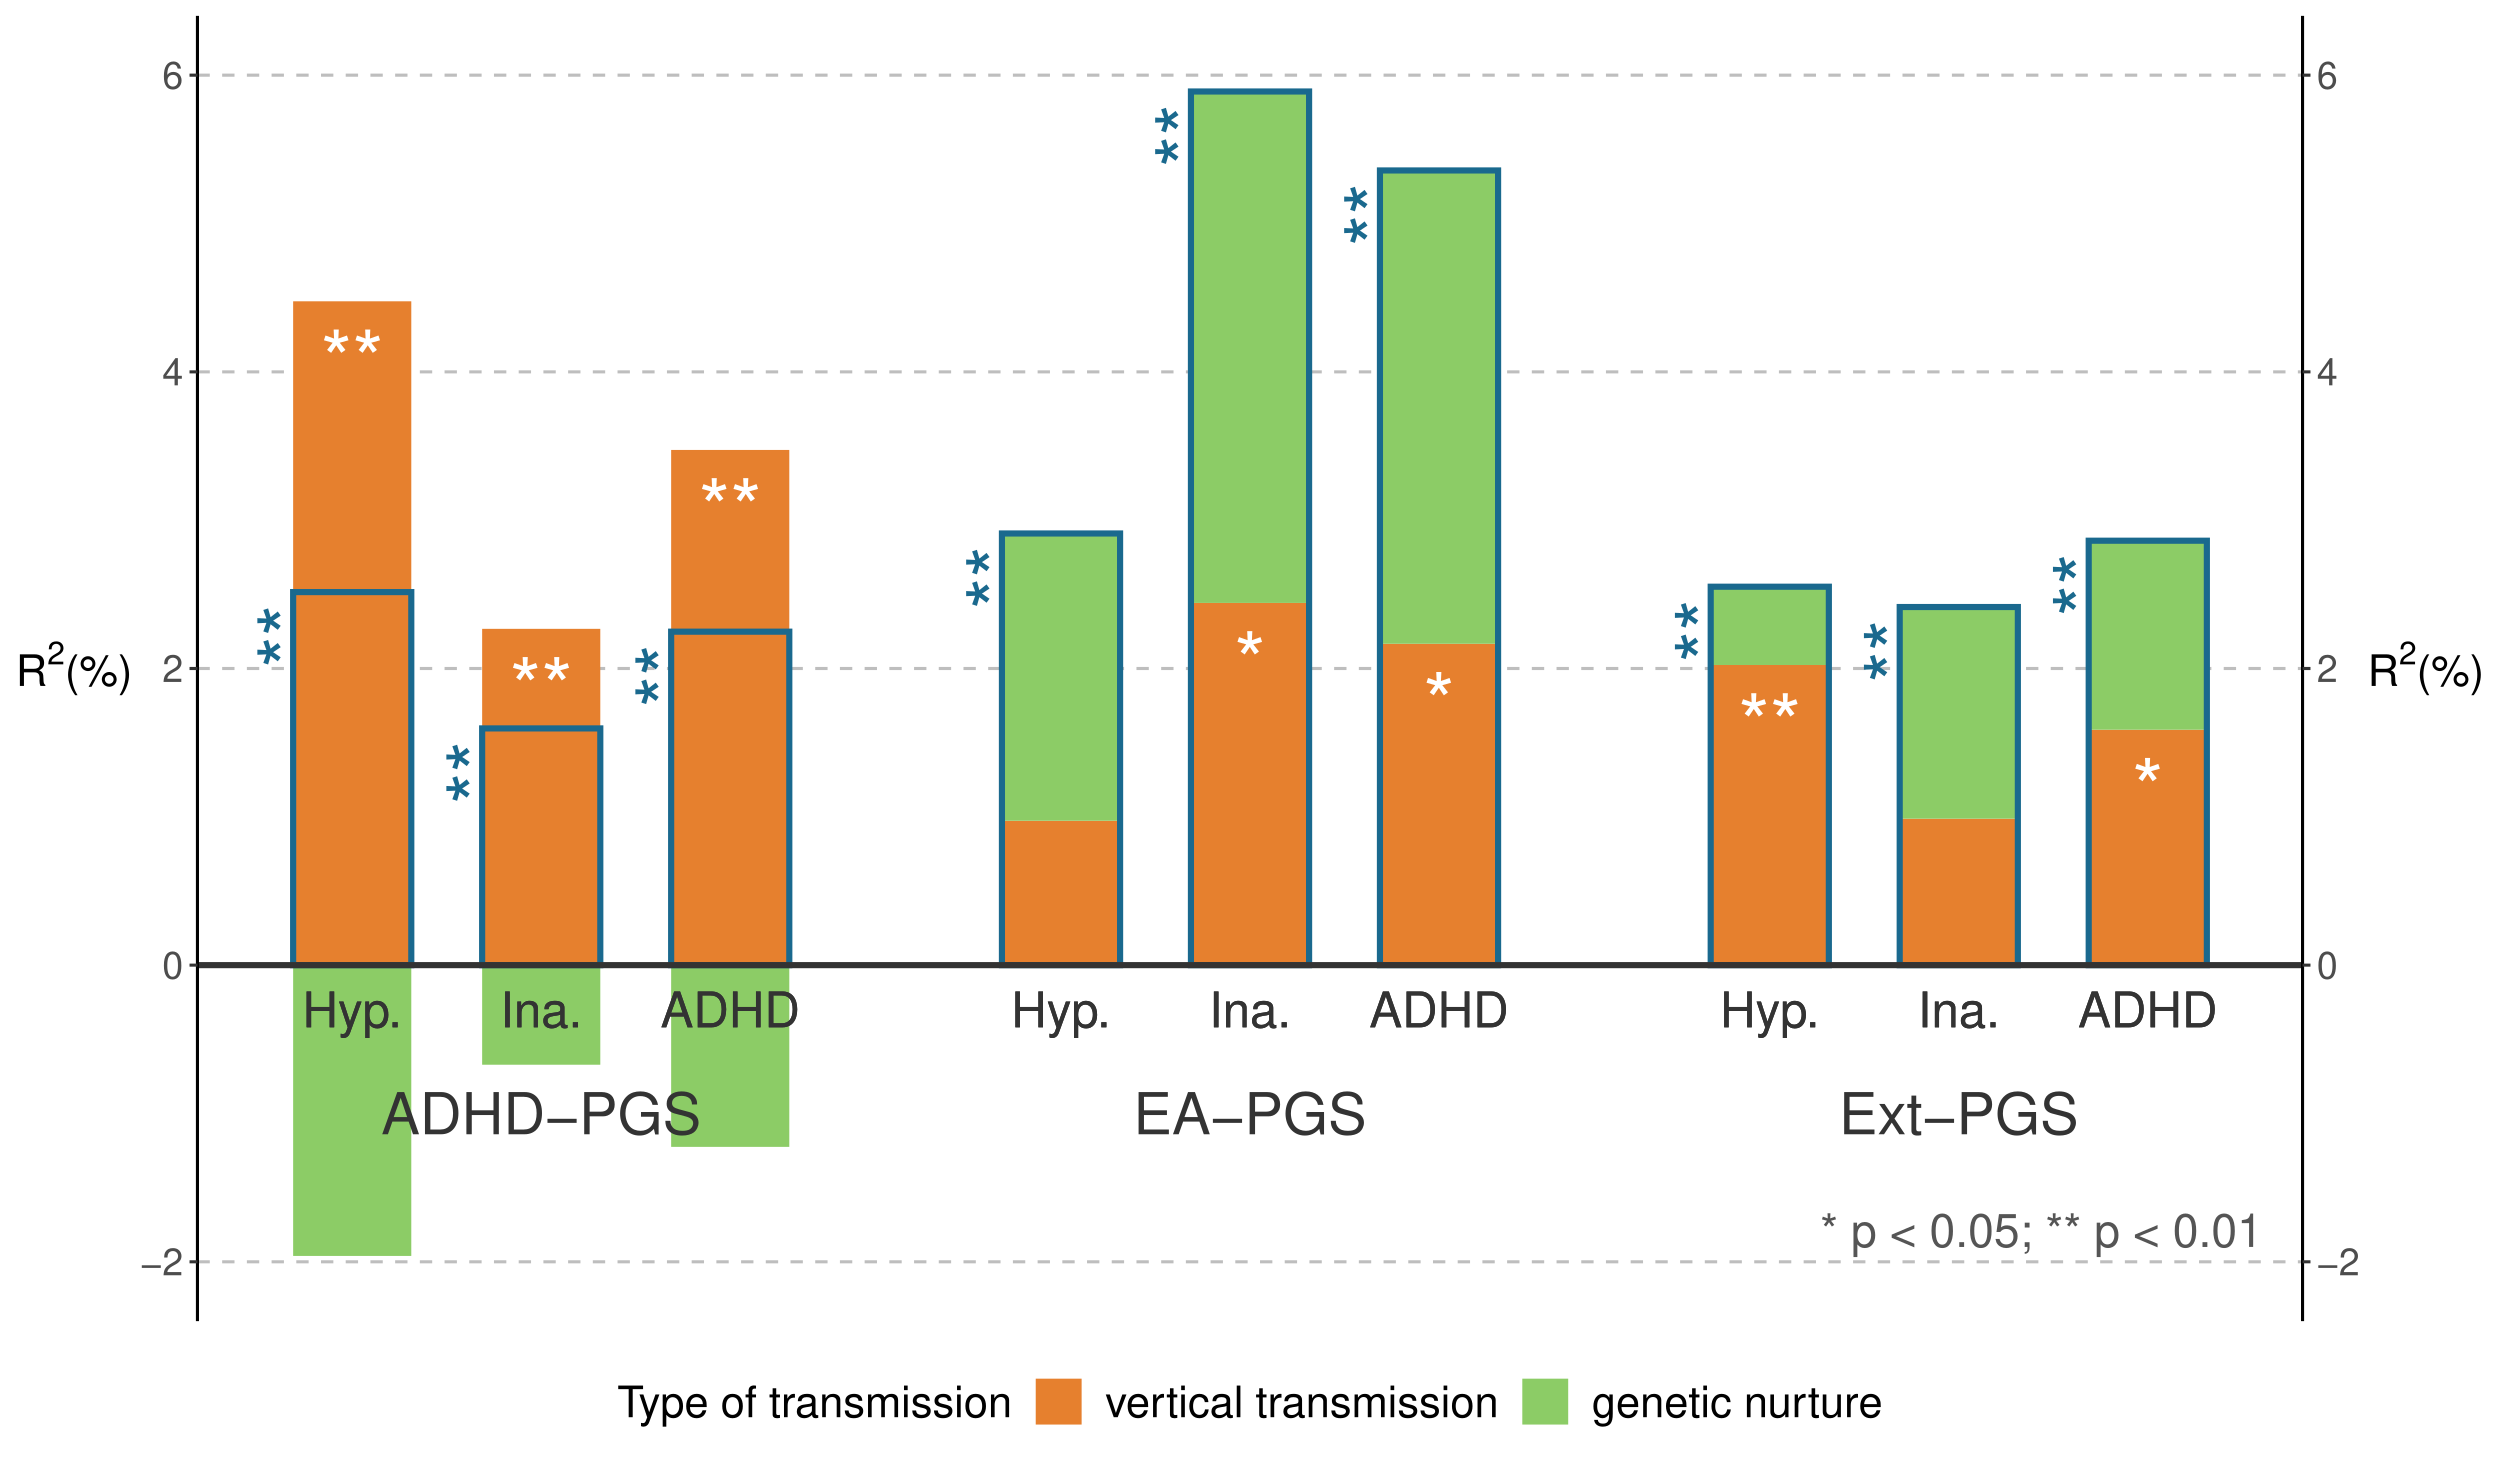 <?xml version="1.0" encoding="UTF-8"?>
<svg xmlns="http://www.w3.org/2000/svg" xmlns:xlink="http://www.w3.org/1999/xlink" width="864pt" height="504pt" viewBox="0 0 864 504" version="1.1">
<defs>
<g>
<symbol overflow="visible" id="glyph0-0">
<path style="stroke:none;" d=""/>
</symbol>
<symbol overflow="visible" id="glyph0-1">
<path style="stroke:none;" d="M 4.484 -20.406 L 4.625 -17.281 L 1.656 -18.344 L 1.125 -16.688 L 4.141 -15.844 L 2.219 -13.359 L 3.609 -12.344 L 5.375 -14.953 L 7.109 -12.344 L 8.547 -13.359 L 6.578 -15.844 L 9.609 -16.688 L 9.078 -18.344 L 6.109 -17.281 L 6.25 -20.406 Z M 4.484 -20.406 "/>
</symbol>
<symbol overflow="visible" id="glyph1-0">
<path style="stroke:none;" d=""/>
</symbol>
<symbol overflow="visible" id="glyph1-1">
<path style="stroke:none;" d="M -20.406 -4.484 L -17.281 -4.625 L -18.344 -1.656 L -16.688 -1.125 L -15.844 -4.141 L -13.359 -2.219 L -12.344 -3.609 L -14.953 -5.375 L -12.344 -7.109 L -13.359 -8.547 L -15.844 -6.578 L -16.688 -9.609 L -18.344 -9.078 L -17.281 -6.109 L -20.406 -6.25 Z M -20.406 -4.484 "/>
</symbol>
<symbol overflow="visible" id="glyph2-0">
<path style="stroke:none;" d=""/>
</symbol>
<symbol overflow="visible" id="glyph2-1">
<path style="stroke:none;" d="M 9.359 -5.641 L 9.359 0 L 10.953 0 L 10.953 -12.391 L 9.359 -12.391 L 9.359 -7.031 L 2.984 -7.031 L 2.984 -12.391 L 1.406 -12.391 L 1.406 0 L 2.984 0 L 2.984 -5.641 Z M 9.359 -5.641 "/>
</symbol>
<symbol overflow="visible" id="glyph2-2">
<path style="stroke:none;" d="M 6.594 -8.906 L 4.125 -1.969 L 1.859 -8.906 L 0.344 -8.906 L 3.344 0.031 L 2.812 1.438 C 2.562 2.078 2.266 2.312 1.672 2.312 C 1.422 2.312 1.219 2.281 0.922 2.203 L 0.922 3.484 C 1.203 3.641 1.5 3.703 1.875 3.703 C 2.328 3.703 2.828 3.547 3.203 3.281 C 3.641 2.953 3.891 2.578 4.172 1.875 L 8.125 -8.906 Z M 6.594 -8.906 "/>
</symbol>
<symbol overflow="visible" id="glyph2-3">
<path style="stroke:none;" d="M 0.922 3.703 L 2.344 3.703 L 2.344 -0.938 C 3.094 -0.016 3.922 0.391 5.078 0.391 C 7.391 0.391 8.891 -1.469 8.891 -4.297 C 8.891 -7.297 7.422 -9.156 5.062 -9.156 C 3.859 -9.156 2.891 -8.625 2.234 -7.562 L 2.234 -8.906 L 0.922 -8.906 Z M 4.828 -7.844 C 6.391 -7.844 7.406 -6.453 7.406 -4.328 C 7.406 -2.312 6.375 -0.938 4.828 -0.938 C 3.312 -0.938 2.344 -2.297 2.344 -4.391 C 2.344 -6.484 3.312 -7.844 4.828 -7.844 Z M 4.828 -7.844 "/>
</symbol>
<symbol overflow="visible" id="glyph2-4">
<path style="stroke:none;" d="M 3.25 -1.766 L 1.484 -1.766 L 1.484 0 L 3.25 0 Z M 3.25 -1.766 "/>
</symbol>
<symbol overflow="visible" id="glyph2-5">
<path style="stroke:none;" d="M 3.297 -12.391 L 1.703 -12.391 L 1.703 0 L 3.297 0 Z M 3.297 -12.391 "/>
</symbol>
<symbol overflow="visible" id="glyph2-6">
<path style="stroke:none;" d="M 1.188 -8.906 L 1.188 0 L 2.625 0 L 2.625 -4.906 C 2.625 -6.734 3.562 -7.922 5.031 -7.922 C 6.156 -7.922 6.875 -7.234 6.875 -6.172 L 6.875 0 L 8.281 0 L 8.281 -6.734 C 8.281 -8.219 7.172 -9.156 5.453 -9.156 C 4.125 -9.156 3.281 -8.656 2.5 -7.406 L 2.5 -8.906 Z M 1.188 -8.906 "/>
</symbol>
<symbol overflow="visible" id="glyph2-7">
<path style="stroke:none;" d="M 9.094 -0.828 C 8.938 -0.797 8.875 -0.797 8.781 -0.797 C 8.297 -0.797 8.031 -1.047 8.031 -1.5 L 8.031 -6.734 C 8.031 -8.312 6.875 -9.156 4.672 -9.156 C 3.359 -9.156 2.328 -8.781 1.719 -8.125 C 1.312 -7.672 1.141 -7.156 1.109 -6.266 L 2.531 -6.266 C 2.656 -7.359 3.297 -7.859 4.625 -7.859 C 5.922 -7.859 6.609 -7.375 6.609 -6.531 L 6.609 -6.156 C 6.594 -5.547 6.297 -5.328 5.141 -5.172 C 3.125 -4.906 2.828 -4.844 2.281 -4.625 C 1.234 -4.188 0.719 -3.406 0.719 -2.25 C 0.719 -0.625 1.844 0.391 3.641 0.391 C 4.766 0.391 5.656 0 6.656 -0.922 C 6.766 0 7.203 0.391 8.125 0.391 C 8.438 0.391 8.625 0.359 9.094 0.234 Z M 6.609 -2.812 C 6.609 -2.328 6.484 -2.047 6.047 -1.656 C 5.469 -1.125 4.781 -0.844 3.938 -0.844 C 2.844 -0.844 2.188 -1.375 2.188 -2.281 C 2.188 -3.219 2.812 -3.688 4.328 -3.906 C 5.844 -4.109 6.141 -4.188 6.609 -4.406 Z M 6.609 -2.812 "/>
</symbol>
<symbol overflow="visible" id="glyph2-8">
<path style="stroke:none;" d="M 8.062 -3.719 L 9.328 0 L 11.094 0 L 6.75 -12.391 L 4.703 -12.391 L 0.281 0 L 1.969 0 L 3.281 -3.719 Z M 7.609 -5.047 L 3.672 -5.047 L 5.719 -10.688 Z M 7.609 -5.047 "/>
</symbol>
<symbol overflow="visible" id="glyph2-9">
<path style="stroke:none;" d="M 1.516 0 L 6.297 0 C 9.422 0 11.344 -2.344 11.344 -6.203 C 11.344 -10.047 9.438 -12.391 6.297 -12.391 L 1.516 -12.391 Z M 3.094 -1.391 L 3.094 -11 L 6.016 -11 C 8.469 -11 9.766 -9.344 9.766 -6.188 C 9.766 -3.047 8.469 -1.391 6.016 -1.391 Z M 3.094 -1.391 "/>
</symbol>
<symbol overflow="visible" id="glyph3-0">
<path style="stroke:none;" d=""/>
</symbol>
<symbol overflow="visible" id="glyph3-1">
<path style="stroke:none;" d="M 9.484 -4.375 L 10.984 0 L 13.062 0 L 7.938 -14.578 L 5.547 -14.578 L 0.344 0 L 2.312 0 L 3.859 -4.375 Z M 8.953 -5.938 L 4.312 -5.938 L 6.719 -12.578 Z M 8.953 -5.938 "/>
</symbol>
<symbol overflow="visible" id="glyph3-2">
<path style="stroke:none;" d="M 1.781 0 L 7.406 0 C 11.078 0 13.344 -2.766 13.344 -7.297 C 13.344 -11.812 11.094 -14.578 7.406 -14.578 L 1.781 -14.578 Z M 3.641 -1.641 L 3.641 -12.938 L 7.078 -12.938 C 9.953 -12.938 11.484 -11 11.484 -7.281 C 11.484 -3.578 9.953 -1.641 7.078 -1.641 Z M 3.641 -1.641 "/>
</symbol>
<symbol overflow="visible" id="glyph3-3">
<path style="stroke:none;" d="M 11.016 -6.641 L 11.016 0 L 12.875 0 L 12.875 -14.578 L 11.016 -14.578 L 11.016 -8.281 L 3.516 -8.281 L 3.516 -14.578 L 1.656 -14.578 L 1.656 0 L 3.516 0 L 3.516 -6.641 Z M 11.016 -6.641 "/>
</symbol>
<symbol overflow="visible" id="glyph3-4">
<path style="stroke:none;" d="M 10.875 -5.344 L 0.797 -5.344 L 0.797 -3.938 L 10.875 -3.938 Z M 10.875 -5.344 "/>
</symbol>
<symbol overflow="visible" id="glyph3-5">
<path style="stroke:none;" d="M 3.688 -6.188 L 8.266 -6.188 C 9.406 -6.188 10.297 -6.516 11.078 -7.219 C 11.953 -8.016 12.344 -8.953 12.344 -10.297 C 12.344 -13.047 10.719 -14.578 7.844 -14.578 L 1.812 -14.578 L 1.812 0 L 3.688 0 Z M 3.688 -7.812 L 3.688 -12.938 L 7.562 -12.938 C 9.344 -12.938 10.406 -11.984 10.406 -10.375 C 10.406 -8.781 9.344 -7.812 7.562 -7.812 Z M 3.688 -7.812 "/>
</symbol>
<symbol overflow="visible" id="glyph3-6">
<path style="stroke:none;" d="M 14.188 -7.703 L 8.094 -7.703 L 8.094 -6.062 L 12.547 -6.062 L 12.547 -5.656 C 12.547 -3.062 10.625 -1.188 7.953 -1.188 C 6.484 -1.188 5.141 -1.719 4.281 -2.656 C 3.312 -3.703 2.734 -5.438 2.734 -7.234 C 2.734 -10.812 4.781 -13.188 7.859 -13.188 C 10.078 -13.188 11.688 -12.047 12.078 -10.156 L 13.984 -10.156 C 13.453 -13.125 11.219 -14.812 7.875 -14.812 C 6.094 -14.812 4.656 -14.359 3.516 -13.422 C 1.812 -12.016 0.875 -9.766 0.875 -7.141 C 0.875 -2.656 3.625 0.453 7.562 0.453 C 9.547 0.453 11.094 -0.281 12.547 -1.859 L 13 0.078 L 14.188 0.078 Z M 14.188 -7.703 "/>
</symbol>
<symbol overflow="visible" id="glyph3-7">
<path style="stroke:none;" d="M 11.922 -10.297 C 11.922 -11.297 11.859 -11.578 11.547 -12.266 C 10.734 -13.938 9.047 -14.812 6.578 -14.812 C 3.375 -14.812 1.406 -13.188 1.406 -10.547 C 1.406 -8.766 2.344 -7.641 4.266 -7.141 L 7.875 -6.188 C 9.734 -5.703 10.562 -4.953 10.562 -3.812 C 10.562 -3.047 10.141 -2.234 9.516 -1.797 C 8.938 -1.375 8.016 -1.188 6.844 -1.188 C 5.234 -1.188 4.188 -1.562 3.484 -2.406 C 2.938 -3.047 2.703 -3.734 2.719 -4.641 L 0.953 -4.641 C 0.984 -3.297 1.234 -2.422 1.812 -1.625 C 2.812 -0.234 4.5 0.453 6.719 0.453 C 8.453 0.453 9.875 0.062 10.812 -0.656 C 11.797 -1.438 12.422 -2.734 12.422 -4 C 12.422 -5.797 11.297 -7.125 9.312 -7.656 L 5.656 -8.641 C 3.906 -9.125 3.266 -9.688 3.266 -10.797 C 3.266 -12.281 4.562 -13.266 6.516 -13.266 C 8.844 -13.266 10.141 -12.219 10.156 -10.297 Z M 11.922 -10.297 "/>
</symbol>
<symbol overflow="visible" id="glyph3-8">
<path style="stroke:none;" d="M 3.656 -6.641 L 11.594 -6.641 L 11.594 -8.281 L 3.656 -8.281 L 3.656 -12.938 L 11.906 -12.938 L 11.906 -14.578 L 1.797 -14.578 L 1.797 0 L 12.266 0 L 12.266 -1.641 L 3.656 -1.641 Z M 3.656 -6.641 "/>
</symbol>
<symbol overflow="visible" id="glyph3-9">
<path style="stroke:none;" d="M 5.844 -5.422 L 9.359 -10.484 L 7.484 -10.484 L 4.953 -6.688 L 2.438 -10.484 L 0.547 -10.484 L 4.047 -5.344 L 0.344 0 L 2.234 0 L 4.906 -4.016 L 7.516 0 L 9.453 0 Z M 5.844 -5.422 "/>
</symbol>
<symbol overflow="visible" id="glyph3-10">
<path style="stroke:none;" d="M 5.078 -10.484 L 3.359 -10.484 L 3.359 -13.359 L 1.703 -13.359 L 1.703 -10.484 L 0.281 -10.484 L 0.281 -9.125 L 1.703 -9.125 L 1.703 -1.203 C 1.703 -0.125 2.422 0.453 3.719 0.453 C 4.156 0.453 4.516 0.422 5.078 0.312 L 5.078 -1.078 C 4.844 -1.016 4.625 -1 4.281 -1 C 3.562 -1 3.359 -1.203 3.359 -1.938 L 3.359 -9.125 L 5.078 -9.125 Z M 5.078 -10.484 "/>
</symbol>
<symbol overflow="visible" id="glyph4-0">
<path style="stroke:none;" d=""/>
</symbol>
<symbol overflow="visible" id="glyph4-1">
<path style="stroke:none;" d="M 2.562 -11.656 L 2.641 -9.875 L 0.938 -10.484 L 0.641 -9.531 L 2.375 -9.062 L 1.266 -7.625 L 2.062 -7.062 L 3.078 -8.547 L 4.062 -7.062 L 4.875 -7.625 L 3.766 -9.062 L 5.484 -9.531 L 5.188 -10.484 L 3.484 -9.875 L 3.562 -11.656 Z M 2.562 -11.656 "/>
</symbol>
<symbol overflow="visible" id="glyph4-2">
<path style="stroke:none;" d=""/>
</symbol>
<symbol overflow="visible" id="glyph4-3">
<path style="stroke:none;" d="M 0.859 3.484 L 2.203 3.484 L 2.203 -0.875 C 2.906 -0.016 3.703 0.375 4.781 0.375 C 6.953 0.375 8.375 -1.375 8.375 -4.047 C 8.375 -6.859 6.984 -8.625 4.766 -8.625 C 3.625 -8.625 2.719 -8.109 2.094 -7.125 L 2.094 -8.391 L 0.859 -8.391 Z M 4.547 -7.375 C 6.016 -7.375 6.969 -6.078 6.969 -4.078 C 6.969 -2.172 6 -0.875 4.547 -0.875 C 3.125 -0.875 2.203 -2.156 2.203 -4.125 C 2.203 -6.094 3.125 -7.375 4.547 -7.375 Z M 4.547 -7.375 "/>
</symbol>
<symbol overflow="visible" id="glyph4-4">
<path style="stroke:none;" d="M 0.719 -3.172 L 8.547 0.141 L 8.547 -1.125 L 2.234 -3.75 L 8.547 -6.312 L 8.547 -7.578 L 0.719 -4.266 Z M 0.719 -3.172 "/>
</symbol>
<symbol overflow="visible" id="glyph4-5">
<path style="stroke:none;" d="M 4.406 -11.562 C 3.344 -11.562 2.391 -11.094 1.797 -10.297 C 1.062 -9.281 0.688 -7.75 0.688 -5.594 C 0.688 -1.703 1.969 0.375 4.406 0.375 C 6.797 0.375 8.109 -1.703 8.109 -5.5 C 8.109 -7.75 7.766 -9.25 7.016 -10.297 C 6.422 -11.109 5.469 -11.562 4.406 -11.562 Z M 4.406 -10.312 C 5.922 -10.312 6.672 -8.766 6.672 -5.625 C 6.672 -2.344 5.938 -0.797 4.375 -0.797 C 2.875 -0.797 2.125 -2.406 2.125 -5.578 C 2.125 -8.766 2.875 -10.312 4.406 -10.312 Z M 4.406 -10.312 "/>
</symbol>
<symbol overflow="visible" id="glyph4-6">
<path style="stroke:none;" d="M 3.062 -1.656 L 1.391 -1.656 L 1.391 0 L 3.062 0 Z M 3.062 -1.656 "/>
</symbol>
<symbol overflow="visible" id="glyph4-7">
<path style="stroke:none;" d="M 7.609 -11.344 L 1.766 -11.344 L 0.906 -5.172 L 2.203 -5.172 C 2.859 -5.953 3.406 -6.219 4.297 -6.219 C 5.828 -6.219 6.766 -5.188 6.766 -3.5 C 6.766 -1.875 5.828 -0.875 4.281 -0.875 C 3.062 -0.875 2.297 -1.5 1.969 -2.781 L 0.562 -2.781 C 0.75 -1.859 0.906 -1.406 1.25 -0.984 C 1.891 -0.125 3.047 0.375 4.312 0.375 C 6.609 0.375 8.203 -1.297 8.203 -3.703 C 8.203 -5.938 6.719 -7.469 4.547 -7.469 C 3.75 -7.469 3.109 -7.266 2.453 -6.781 L 2.891 -9.953 L 7.609 -9.953 Z M 7.609 -11.344 "/>
</symbol>
<symbol overflow="visible" id="glyph4-8">
<path style="stroke:none;" d="M 3.438 -8.391 L 1.781 -8.391 L 1.781 -6.719 L 3.438 -6.719 Z M 1.766 -1.656 L 1.766 0 L 2.719 0 L 2.719 0.281 C 2.719 1.391 2.516 1.719 1.766 1.75 L 1.766 2.359 C 2.812 2.391 3.438 1.609 3.438 0.25 L 3.438 -1.656 Z M 1.766 -1.656 "/>
</symbol>
<symbol overflow="visible" id="glyph4-9">
<path style="stroke:none;" d="M 4.141 -8.234 L 4.141 0 L 5.547 0 L 5.547 -11.562 L 4.625 -11.562 C 4.125 -9.797 3.812 -9.547 1.625 -9.266 L 1.625 -8.234 Z M 4.141 -8.234 "/>
</symbol>
<symbol overflow="visible" id="glyph5-0">
<path style="stroke:none;" d=""/>
</symbol>
<symbol overflow="visible" id="glyph5-1">
<path style="stroke:none;" d="M 7.078 -3.469 L 0.516 -3.469 L 0.516 -2.562 L 7.078 -2.562 Z M 7.078 -3.469 "/>
</symbol>
<symbol overflow="visible" id="glyph5-2">
<path style="stroke:none;" d="M 6.578 -1.125 L 1.734 -1.125 C 1.844 -1.906 2.266 -2.406 3.391 -3.094 L 4.688 -3.828 C 5.984 -4.531 6.641 -5.5 6.641 -6.656 C 6.641 -7.438 6.328 -8.156 5.781 -8.672 C 5.234 -9.172 4.562 -9.406 3.688 -9.406 C 2.516 -9.406 1.656 -8.984 1.141 -8.172 C 0.812 -7.688 0.672 -7.094 0.656 -6.156 L 1.797 -6.156 C 1.828 -6.781 1.906 -7.156 2.062 -7.469 C 2.359 -8.047 2.969 -8.391 3.656 -8.391 C 4.688 -8.391 5.469 -7.641 5.469 -6.625 C 5.469 -5.875 5.047 -5.219 4.219 -4.766 L 3.031 -4.062 C 1.109 -2.953 0.547 -2.062 0.438 -0.016 L 6.578 -0.016 Z M 6.578 -1.125 "/>
</symbol>
<symbol overflow="visible" id="glyph5-3">
<path style="stroke:none;" d="M 3.578 -9.406 C 2.719 -9.406 1.938 -9.016 1.453 -8.375 C 0.859 -7.547 0.562 -6.297 0.562 -4.547 C 0.562 -1.375 1.594 0.297 3.578 0.297 C 5.531 0.297 6.594 -1.375 6.594 -4.469 C 6.594 -6.297 6.312 -7.516 5.688 -8.375 C 5.219 -9.016 4.453 -9.406 3.578 -9.406 Z M 3.578 -8.391 C 4.812 -8.391 5.422 -7.125 5.422 -4.578 C 5.422 -1.891 4.828 -0.656 3.547 -0.656 C 2.344 -0.656 1.734 -1.953 1.734 -4.531 C 1.734 -7.125 2.344 -8.391 3.578 -8.391 Z M 3.578 -8.391 "/>
</symbol>
<symbol overflow="visible" id="glyph5-4">
<path style="stroke:none;" d="M 4.25 -2.281 L 4.25 0 L 5.391 0 L 5.391 -2.281 L 6.766 -2.281 L 6.766 -3.297 L 5.391 -3.297 L 5.391 -9.406 L 4.547 -9.406 L 0.359 -3.484 L 0.359 -2.281 Z M 4.25 -3.297 L 1.359 -3.297 L 4.25 -7.453 Z M 4.25 -3.297 "/>
</symbol>
<symbol overflow="visible" id="glyph5-5">
<path style="stroke:none;" d="M 6.469 -6.953 C 6.25 -8.484 5.266 -9.406 3.859 -9.406 C 2.844 -9.406 1.938 -8.906 1.391 -8.062 C 0.812 -7.141 0.562 -6 0.562 -4.297 C 0.562 -2.703 0.781 -1.703 1.344 -0.875 C 1.828 -0.109 2.641 0.297 3.656 0.297 C 5.406 0.297 6.672 -1.016 6.672 -2.844 C 6.672 -4.578 5.5 -5.797 3.844 -5.797 C 2.938 -5.797 2.219 -5.453 1.734 -4.766 C 1.734 -7.094 2.469 -8.391 3.781 -8.391 C 4.594 -8.391 5.141 -7.859 5.328 -6.953 Z M 3.703 -4.781 C 4.812 -4.781 5.5 -4 5.5 -2.75 C 5.5 -1.578 4.719 -0.719 3.672 -0.719 C 2.594 -0.719 1.797 -1.609 1.797 -2.812 C 1.797 -3.984 2.578 -4.781 3.703 -4.781 Z M 3.703 -4.781 "/>
</symbol>
<symbol overflow="visible" id="glyph6-0">
<path style="stroke:none;" d=""/>
</symbol>
<symbol overflow="visible" id="glyph6-1">
<path style="stroke:none;" d="M 2.797 -4.703 L 6.391 -4.703 C 7.641 -4.703 8.188 -4.109 8.188 -2.766 L 8.172 -1.781 C 8.172 -1.109 8.297 -0.453 8.484 0 L 10.188 0 L 10.188 -0.344 C 9.656 -0.703 9.562 -1.094 9.531 -2.547 C 9.516 -4.344 9.219 -4.891 8.047 -5.406 C 9.266 -6.016 9.766 -6.75 9.766 -8.016 C 9.766 -9.906 8.594 -10.938 6.438 -10.938 L 1.391 -10.938 L 1.391 0 L 2.797 0 Z M 2.797 -5.938 L 2.797 -9.703 L 6.172 -9.703 C 6.938 -9.703 7.391 -9.578 7.734 -9.281 C 8.109 -8.969 8.312 -8.469 8.312 -7.828 C 8.312 -6.531 7.656 -5.938 6.172 -5.938 Z M 2.797 -5.938 "/>
</symbol>
<symbol overflow="visible" id="glyph6-2">
<path style="stroke:none;" d="M 3.547 -10.938 C 2.047 -8.969 1.094 -6.234 1.094 -3.891 C 1.094 -1.516 2.047 1.219 3.547 3.188 L 4.359 3.188 C 3.047 1.031 2.312 -1.484 2.312 -3.891 C 2.312 -6.266 3.047 -8.812 4.359 -10.938 Z M 3.547 -10.938 "/>
</symbol>
<symbol overflow="visible" id="glyph6-3">
<path style="stroke:none;" d="M 2.984 -10.281 C 1.578 -10.281 0.438 -9.125 0.438 -7.703 C 0.438 -6.297 1.578 -5.141 3 -5.141 C 4.391 -5.141 5.547 -6.297 5.547 -7.688 C 5.547 -9.141 4.422 -10.281 2.984 -10.281 Z M 2.984 -9.219 C 3.844 -9.219 4.516 -8.547 4.516 -7.688 C 4.516 -6.875 3.828 -6.188 3 -6.188 C 2.156 -6.188 1.469 -6.875 1.469 -7.703 C 1.469 -8.547 2.141 -9.219 2.984 -9.219 Z M 9.141 -10.641 L 3.203 0.297 L 4.203 0.297 L 10.125 -10.641 Z M 10.312 -4.828 C 8.906 -4.828 7.766 -3.688 7.766 -2.281 C 7.766 -0.859 8.906 0.281 10.328 0.281 C 11.734 0.281 12.891 -0.859 12.891 -2.25 C 12.891 -3.688 11.766 -4.828 10.312 -4.828 Z M 10.312 -3.781 C 11.172 -3.781 11.844 -3.109 11.844 -2.25 C 11.844 -1.438 11.156 -0.766 10.328 -0.766 C 9.484 -0.766 8.812 -1.438 8.812 -2.281 C 8.812 -3.109 9.484 -3.781 10.312 -3.781 Z M 10.312 -3.781 "/>
</symbol>
<symbol overflow="visible" id="glyph6-4">
<path style="stroke:none;" d="M 1.391 3.188 C 2.891 1.219 3.844 -1.516 3.844 -3.875 C 3.844 -6.234 2.891 -8.969 1.391 -10.938 L 0.562 -10.938 C 1.891 -8.797 2.625 -6.266 2.625 -3.875 C 2.625 -1.484 1.891 1.047 0.562 3.188 Z M 1.391 3.188 "/>
</symbol>
<symbol overflow="visible" id="glyph6-5">
<path style="stroke:none;" d="M 5.312 -9.703 L 8.891 -9.703 L 8.891 -10.938 L 0.312 -10.938 L 0.312 -9.703 L 3.922 -9.703 L 3.922 0 L 5.312 0 Z M 5.312 -9.703 "/>
</symbol>
<symbol overflow="visible" id="glyph6-6">
<path style="stroke:none;" d="M 5.812 -7.859 L 3.641 -1.734 L 1.641 -7.859 L 0.297 -7.859 L 2.953 0.031 L 2.469 1.281 C 2.266 1.828 2 2.047 1.469 2.047 C 1.266 2.047 1.078 2.016 0.812 1.953 L 0.812 3.078 C 1.062 3.203 1.312 3.266 1.656 3.266 C 2.062 3.266 2.484 3.141 2.812 2.891 C 3.203 2.609 3.438 2.281 3.672 1.656 L 7.172 -7.859 Z M 5.812 -7.859 "/>
</symbol>
<symbol overflow="visible" id="glyph6-7">
<path style="stroke:none;" d="M 0.812 3.266 L 2.062 3.266 L 2.062 -0.828 C 2.734 -0.016 3.469 0.344 4.484 0.344 C 6.531 0.344 7.844 -1.297 7.844 -3.797 C 7.844 -6.438 6.562 -8.078 4.469 -8.078 C 3.406 -8.078 2.547 -7.609 1.969 -6.672 L 1.969 -7.859 L 0.812 -7.859 Z M 4.266 -6.922 C 5.641 -6.922 6.547 -5.703 6.547 -3.828 C 6.547 -2.047 5.625 -0.828 4.266 -0.828 C 2.922 -0.828 2.062 -2.031 2.062 -3.875 C 2.062 -5.719 2.922 -6.922 4.266 -6.922 Z M 4.266 -6.922 "/>
</symbol>
<symbol overflow="visible" id="glyph6-8">
<path style="stroke:none;" d="M 7.688 -3.516 C 7.688 -4.703 7.609 -5.438 7.375 -6.016 C 6.875 -7.312 5.672 -8.078 4.203 -8.078 C 2.016 -8.078 0.594 -6.422 0.594 -3.828 C 0.594 -1.234 1.953 0.344 4.172 0.344 C 5.969 0.344 7.219 -0.672 7.531 -2.391 L 6.266 -2.391 C 5.922 -1.344 5.219 -0.812 4.219 -0.812 C 3.422 -0.812 2.75 -1.172 2.328 -1.828 C 2.031 -2.281 1.922 -2.734 1.906 -3.516 Z M 1.938 -4.531 C 2.047 -5.984 2.922 -6.938 4.188 -6.938 C 5.453 -6.938 6.344 -5.938 6.344 -4.531 Z M 1.938 -4.531 "/>
</symbol>
<symbol overflow="visible" id="glyph6-9">
<path style="stroke:none;" d=""/>
</symbol>
<symbol overflow="visible" id="glyph6-10">
<path style="stroke:none;" d="M 4.078 -8.078 C 1.859 -8.078 0.547 -6.516 0.547 -3.875 C 0.547 -1.219 1.859 0.344 4.094 0.344 C 6.312 0.344 7.656 -1.234 7.656 -3.812 C 7.656 -6.547 6.359 -8.078 4.078 -8.078 Z M 4.094 -6.938 C 5.5 -6.938 6.344 -5.781 6.344 -3.828 C 6.344 -1.969 5.469 -0.812 4.094 -0.812 C 2.703 -0.812 1.844 -1.969 1.844 -3.875 C 1.844 -5.781 2.703 -6.938 4.094 -6.938 Z M 4.094 -6.938 "/>
</symbol>
<symbol overflow="visible" id="glyph6-11">
<path style="stroke:none;" d="M 3.875 -7.859 L 2.562 -7.859 L 2.562 -9.094 C 2.562 -9.609 2.844 -9.891 3.438 -9.891 C 3.547 -9.891 3.578 -9.891 3.875 -9.875 L 3.875 -10.906 C 3.578 -10.969 3.422 -10.984 3.172 -10.984 C 2.016 -10.984 1.312 -10.312 1.312 -9.188 L 1.312 -7.859 L 0.266 -7.859 L 0.266 -6.844 L 1.312 -6.844 L 1.312 0 L 2.562 0 L 2.562 -6.844 L 3.875 -6.844 Z M 3.875 -7.859 "/>
</symbol>
<symbol overflow="visible" id="glyph6-12">
<path style="stroke:none;" d="M 3.812 -7.859 L 2.516 -7.859 L 2.516 -10.016 L 1.281 -10.016 L 1.281 -7.859 L 0.203 -7.859 L 0.203 -6.844 L 1.281 -6.844 L 1.281 -0.906 C 1.281 -0.094 1.812 0.344 2.797 0.344 C 3.125 0.344 3.391 0.312 3.812 0.234 L 3.812 -0.812 C 3.625 -0.766 3.469 -0.75 3.203 -0.75 C 2.672 -0.75 2.516 -0.906 2.516 -1.453 L 2.516 -6.844 L 3.812 -6.844 Z M 3.812 -7.859 "/>
</symbol>
<symbol overflow="visible" id="glyph6-13">
<path style="stroke:none;" d="M 1.031 -7.859 L 1.031 0 L 2.297 0 L 2.297 -4.078 C 2.312 -5.969 3.094 -6.812 4.812 -6.766 L 4.812 -8.047 C 4.609 -8.062 4.484 -8.078 4.328 -8.078 C 3.531 -8.078 2.906 -7.609 2.188 -6.438 L 2.188 -7.859 Z M 1.031 -7.859 "/>
</symbol>
<symbol overflow="visible" id="glyph6-14">
<path style="stroke:none;" d="M 8.031 -0.734 C 7.891 -0.703 7.828 -0.703 7.75 -0.703 C 7.312 -0.703 7.078 -0.938 7.078 -1.312 L 7.078 -5.938 C 7.078 -7.328 6.062 -8.078 4.125 -8.078 C 2.969 -8.078 2.062 -7.75 1.516 -7.172 C 1.156 -6.766 1 -6.312 0.969 -5.531 L 2.234 -5.531 C 2.344 -6.5 2.906 -6.938 4.078 -6.938 C 5.219 -6.938 5.828 -6.516 5.828 -5.766 L 5.828 -5.438 C 5.812 -4.891 5.547 -4.688 4.531 -4.562 C 2.766 -4.328 2.484 -4.281 2.016 -4.078 C 1.094 -3.688 0.625 -3 0.625 -1.984 C 0.625 -0.562 1.625 0.344 3.203 0.344 C 4.203 0.344 5 0 5.875 -0.812 C 5.969 0 6.359 0.344 7.172 0.344 C 7.438 0.344 7.609 0.312 8.031 0.203 Z M 5.828 -2.469 C 5.828 -2.062 5.719 -1.797 5.344 -1.453 C 4.828 -0.984 4.219 -0.75 3.484 -0.75 C 2.5 -0.75 1.938 -1.219 1.938 -2.016 C 1.938 -2.828 2.469 -3.25 3.828 -3.453 C 5.156 -3.625 5.422 -3.688 5.828 -3.891 Z M 5.828 -2.469 "/>
</symbol>
<symbol overflow="visible" id="glyph6-15">
<path style="stroke:none;" d="M 1.047 -7.859 L 1.047 0 L 2.312 0 L 2.312 -4.328 C 2.312 -5.938 3.156 -6.984 4.438 -6.984 C 5.438 -6.984 6.062 -6.391 6.062 -5.438 L 6.062 0 L 7.312 0 L 7.312 -5.938 C 7.312 -7.25 6.328 -8.078 4.812 -8.078 C 3.641 -8.078 2.891 -7.641 2.203 -6.547 L 2.203 -7.859 Z M 1.047 -7.859 "/>
</symbol>
<symbol overflow="visible" id="glyph6-16">
<path style="stroke:none;" d="M 6.562 -5.672 C 6.562 -7.219 5.531 -8.078 3.719 -8.078 C 1.891 -8.078 0.703 -7.141 0.703 -5.688 C 0.703 -4.453 1.328 -3.875 3.188 -3.422 L 4.359 -3.141 C 5.234 -2.922 5.578 -2.609 5.578 -2.062 C 5.578 -1.312 4.844 -0.812 3.75 -0.812 C 3.078 -0.812 2.5 -1 2.188 -1.328 C 2 -1.562 1.906 -1.781 1.828 -2.344 L 0.516 -2.344 C 0.562 -0.531 1.594 0.344 3.641 0.344 C 5.625 0.344 6.891 -0.625 6.891 -2.141 C 6.891 -3.312 6.219 -3.953 4.672 -4.328 L 3.469 -4.625 C 2.438 -4.859 2.016 -5.188 2.016 -5.75 C 2.016 -6.484 2.656 -6.938 3.672 -6.938 C 4.688 -6.938 5.219 -6.5 5.25 -5.672 Z M 6.562 -5.672 "/>
</symbol>
<symbol overflow="visible" id="glyph6-17">
<path style="stroke:none;" d="M 1.047 -7.859 L 1.047 0 L 2.312 0 L 2.312 -4.938 C 2.312 -6.078 3.141 -6.984 4.156 -6.984 C 5.078 -6.984 5.609 -6.422 5.609 -5.422 L 5.609 0 L 6.875 0 L 6.875 -4.938 C 6.875 -6.078 7.688 -6.984 8.719 -6.984 C 9.625 -6.984 10.172 -6.406 10.172 -5.422 L 10.172 0 L 11.438 0 L 11.438 -5.891 C 11.438 -7.312 10.625 -8.078 9.156 -8.078 C 8.094 -8.078 7.469 -7.766 6.734 -6.891 C 6.266 -7.719 5.641 -8.078 4.625 -8.078 C 3.562 -8.078 2.859 -7.688 2.203 -6.75 L 2.203 -7.859 Z M 1.047 -7.859 "/>
</symbol>
<symbol overflow="visible" id="glyph6-18">
<path style="stroke:none;" d="M 2.25 -7.859 L 1 -7.859 L 1 0 L 2.25 0 Z M 2.25 -10.938 L 0.984 -10.938 L 0.984 -9.359 L 2.25 -9.359 Z M 2.25 -10.938 "/>
</symbol>
<symbol overflow="visible" id="glyph6-19">
<path style="stroke:none;" d="M 4.281 0 L 7.297 -7.859 L 5.875 -7.859 L 3.656 -1.484 L 1.562 -7.859 L 0.156 -7.859 L 2.906 0 Z M 4.281 0 "/>
</symbol>
<symbol overflow="visible" id="glyph6-20">
<path style="stroke:none;" d="M 7.062 -5.219 C 7 -5.984 6.844 -6.484 6.547 -6.922 C 6 -7.656 5.062 -8.078 3.953 -8.078 C 1.828 -8.078 0.469 -6.406 0.469 -3.797 C 0.469 -1.266 1.812 0.344 3.938 0.344 C 5.812 0.344 7 -0.781 7.156 -2.703 L 5.891 -2.703 C 5.688 -1.438 5.047 -0.812 3.969 -0.812 C 2.594 -0.812 1.766 -1.938 1.766 -3.797 C 1.766 -5.766 2.578 -6.938 3.938 -6.938 C 5 -6.938 5.656 -6.312 5.812 -5.219 Z M 7.062 -5.219 "/>
</symbol>
<symbol overflow="visible" id="glyph6-21">
<path style="stroke:none;" d="M 2.281 -10.938 L 1.016 -10.938 L 1.016 0 L 2.281 0 Z M 2.281 -10.938 "/>
</symbol>
<symbol overflow="visible" id="glyph6-22">
<path style="stroke:none;" d="M 6.062 -7.859 L 6.062 -6.719 C 5.438 -7.672 4.734 -8.078 3.75 -8.078 C 1.844 -8.078 0.531 -6.312 0.531 -3.797 C 0.531 -2.469 0.844 -1.516 1.516 -0.719 C 2.094 -0.031 2.844 0.344 3.656 0.344 C 4.609 0.344 5.281 -0.078 5.938 -1.062 L 5.938 -0.656 C 5.938 1.438 5.359 2.219 3.797 2.219 C 2.734 2.219 2.172 1.797 2.062 0.906 L 0.781 0.906 C 0.906 2.359 2.062 3.266 3.766 3.266 C 4.922 3.266 5.875 2.891 6.391 2.266 C 6.984 1.531 7.219 0.562 7.219 -1.297 L 7.219 -7.859 Z M 3.875 -6.938 C 5.188 -6.938 5.938 -5.812 5.938 -3.828 C 5.938 -1.922 5.172 -0.812 3.875 -0.812 C 2.578 -0.812 1.828 -1.938 1.828 -3.875 C 1.828 -5.797 2.578 -6.938 3.875 -6.938 Z M 3.875 -6.938 "/>
</symbol>
<symbol overflow="visible" id="glyph6-23">
<path style="stroke:none;" d="M 7.234 0 L 7.234 -7.859 L 5.984 -7.859 L 5.984 -3.406 C 5.984 -1.797 5.141 -0.75 3.844 -0.75 C 2.844 -0.75 2.219 -1.344 2.219 -2.297 L 2.219 -7.859 L 0.969 -7.859 L 0.969 -1.797 C 0.969 -0.5 1.953 0.344 3.484 0.344 C 4.641 0.344 5.375 -0.062 6.109 -1.094 L 6.109 0 Z M 7.234 0 "/>
</symbol>
<symbol overflow="visible" id="glyph7-0">
<path style="stroke:none;" d=""/>
</symbol>
<symbol overflow="visible" id="glyph7-1">
<path style="stroke:none;" d="M 5.562 -0.953 L 1.469 -0.953 C 1.562 -1.609 1.906 -2.031 2.875 -2.625 L 3.969 -3.234 C 5.062 -3.844 5.625 -4.656 5.625 -5.625 C 5.625 -6.297 5.359 -6.906 4.891 -7.344 C 4.438 -7.75 3.859 -7.953 3.125 -7.953 C 2.141 -7.953 1.391 -7.594 0.969 -6.922 C 0.688 -6.5 0.578 -6 0.547 -5.203 L 1.516 -5.203 C 1.547 -5.734 1.609 -6.062 1.75 -6.328 C 2 -6.812 2.516 -7.109 3.094 -7.109 C 3.969 -7.109 4.625 -6.469 4.625 -5.609 C 4.625 -4.969 4.266 -4.422 3.578 -4.031 L 2.562 -3.438 C 0.938 -2.5 0.469 -1.75 0.375 -0.016 L 5.562 -0.016 Z M 5.562 -0.953 "/>
</symbol>
</g>
</defs>
<g id="surface1">
<rect x="0" y="0" width="864" height="504" style="fill:rgb(100%,100%,100%);fill-opacity:1;stroke:none;"/>
<rect x="0" y="0" width="864" height="504" style="fill:rgb(100%,100%,100%);fill-opacity:1;stroke:none;"/>
<path style="fill:none;stroke-width:1.07;stroke-linecap:round;stroke-linejoin:round;stroke:rgb(100%,100%,100%);stroke-opacity:1;stroke-miterlimit:10;" d="M 0 0 L 864 0 L 864 504 L 0 504 Z M 0 0 " transform="matrix(1,0,0,-1,0,504)"/>
<path style=" stroke:none;fill-rule:nonzero;fill:rgb(100%,100%,100%);fill-opacity:1;" d="M 68.238 456.578 L 795.762 456.578 L 795.762 5.48 L 68.238 5.48 Z M 68.238 456.578 "/>
<path style="fill:none;stroke-width:1.07;stroke-linecap:butt;stroke-linejoin:round;stroke:rgb(74.51%,74.51%,74.51%);stroke-opacity:1;stroke-dasharray:4.27,4.27;stroke-miterlimit:10;" d="M 68.238 67.922 L 795.762 67.922 " transform="matrix(1,0,0,-1,0,504)"/>
<path style="fill:none;stroke-width:1.07;stroke-linecap:butt;stroke-linejoin:round;stroke:rgb(74.51%,74.51%,74.51%);stroke-opacity:1;stroke-dasharray:4.27,4.27;stroke-miterlimit:10;" d="M 68.238 170.449 L 795.762 170.449 " transform="matrix(1,0,0,-1,0,504)"/>
<path style="fill:none;stroke-width:1.07;stroke-linecap:butt;stroke-linejoin:round;stroke:rgb(74.51%,74.51%,74.51%);stroke-opacity:1;stroke-dasharray:4.27,4.27;stroke-miterlimit:10;" d="M 68.238 272.969 L 795.762 272.969 " transform="matrix(1,0,0,-1,0,504)"/>
<path style="fill:none;stroke-width:1.07;stroke-linecap:butt;stroke-linejoin:round;stroke:rgb(74.51%,74.51%,74.51%);stroke-opacity:1;stroke-dasharray:4.27,4.27;stroke-miterlimit:10;" d="M 68.238 375.488 L 795.762 375.488 " transform="matrix(1,0,0,-1,0,504)"/>
<path style="fill:none;stroke-width:1.07;stroke-linecap:butt;stroke-linejoin:round;stroke:rgb(74.51%,74.51%,74.51%);stroke-opacity:1;stroke-dasharray:4.27,4.27;stroke-miterlimit:10;" d="M 68.238 478.02 L 795.762 478.02 " transform="matrix(1,0,0,-1,0,504)"/>
<path style=" stroke:none;fill-rule:nonzero;fill:rgb(90.196%,50.197%,18.039%);fill-opacity:1;" d="M 231.949 333.551 L 272.781 333.551 L 272.781 155.5 L 231.949 155.5 Z M 231.949 333.551 "/>
<path style=" stroke:none;fill-rule:nonzero;fill:rgb(54.903%,80%,39.999%);fill-opacity:1;" d="M 231.949 396.359 L 272.781 396.359 L 272.781 333.551 L 231.949 333.551 Z M 231.949 396.359 "/>
<path style=" stroke:none;fill-rule:nonzero;fill:rgb(90.196%,50.197%,18.039%);fill-opacity:1;" d="M 101.309 333.551 L 142.141 333.551 L 142.141 104.129 L 101.309 104.129 Z M 101.309 333.551 "/>
<path style=" stroke:none;fill-rule:nonzero;fill:rgb(54.903%,80%,39.999%);fill-opacity:1;" d="M 101.309 434.051 L 142.141 434.051 L 142.141 333.551 L 101.309 333.551 Z M 101.309 434.051 "/>
<path style=" stroke:none;fill-rule:nonzero;fill:rgb(90.196%,50.197%,18.039%);fill-opacity:1;" d="M 166.629 333.551 L 207.461 333.551 L 207.461 217.328 L 166.629 217.328 Z M 166.629 333.551 "/>
<path style=" stroke:none;fill-rule:nonzero;fill:rgb(54.903%,80%,39.999%);fill-opacity:1;" d="M 166.629 367.969 L 207.461 367.969 L 207.461 333.559 L 166.629 333.559 Z M 166.629 367.969 "/>
<path style=" stroke:none;fill-rule:nonzero;fill:rgb(90.196%,50.197%,18.039%);fill-opacity:1;" d="M 476.91 333.551 L 517.738 333.551 L 517.738 222.48 L 476.91 222.48 Z M 476.91 333.551 "/>
<path style=" stroke:none;fill-rule:nonzero;fill:rgb(54.903%,80%,39.999%);fill-opacity:1;" d="M 476.91 222.488 L 517.738 222.488 L 517.738 58.922 L 476.91 58.922 Z M 476.91 222.488 "/>
<path style=" stroke:none;fill-rule:nonzero;fill:rgb(90.196%,50.197%,18.039%);fill-opacity:1;" d="M 346.27 333.551 L 387.102 333.551 L 387.102 283.648 L 346.27 283.648 Z M 346.27 333.551 "/>
<path style=" stroke:none;fill-rule:nonzero;fill:rgb(54.903%,80%,39.999%);fill-opacity:1;" d="M 346.27 283.648 L 387.102 283.648 L 387.102 184.379 L 346.27 184.379 Z M 346.27 283.648 "/>
<path style=" stroke:none;fill-rule:nonzero;fill:rgb(90.196%,50.197%,18.039%);fill-opacity:1;" d="M 411.59 333.551 L 452.422 333.551 L 452.422 208.359 L 411.59 208.359 Z M 411.59 333.551 "/>
<path style=" stroke:none;fill-rule:nonzero;fill:rgb(54.903%,80%,39.999%);fill-opacity:1;" d="M 411.59 208.371 L 452.422 208.371 L 452.422 31.629 L 411.59 31.629 Z M 411.59 208.371 "/>
<path style=" stroke:none;fill-rule:nonzero;fill:rgb(90.196%,50.197%,18.039%);fill-opacity:1;" d="M 721.859 333.551 L 762.691 333.551 L 762.691 252.191 L 721.859 252.191 Z M 721.859 333.551 "/>
<path style=" stroke:none;fill-rule:nonzero;fill:rgb(54.903%,80%,39.999%);fill-opacity:1;" d="M 721.859 252.191 L 762.691 252.191 L 762.691 186.879 L 721.859 186.879 Z M 721.859 252.191 "/>
<path style=" stroke:none;fill-rule:nonzero;fill:rgb(90.196%,50.197%,18.039%);fill-opacity:1;" d="M 591.219 333.551 L 632.051 333.551 L 632.051 229.82 L 591.219 229.82 Z M 591.219 333.551 "/>
<path style=" stroke:none;fill-rule:nonzero;fill:rgb(54.903%,80%,39.999%);fill-opacity:1;" d="M 591.219 229.82 L 632.051 229.82 L 632.051 202.781 L 591.219 202.781 Z M 591.219 229.82 "/>
<path style=" stroke:none;fill-rule:nonzero;fill:rgb(90.196%,50.197%,18.039%);fill-opacity:1;" d="M 656.539 333.551 L 697.371 333.551 L 697.371 282.941 L 656.539 282.941 Z M 656.539 333.551 "/>
<path style=" stroke:none;fill-rule:nonzero;fill:rgb(54.903%,80%,39.999%);fill-opacity:1;" d="M 656.539 282.941 L 697.371 282.941 L 697.371 209.801 L 656.539 209.801 Z M 656.539 282.941 "/>
<g style="fill:rgb(100%,100%,100%);fill-opacity:1;">
  <use xlink:href="#glyph0-1" x="241.47" y="185.66"/>
  <use xlink:href="#glyph0-1" x="252.362" y="185.66"/>
</g>
<g style="fill:rgb(100%,100%,100%);fill-opacity:1;">
  <use xlink:href="#glyph0-1" x="110.83" y="134.29"/>
  <use xlink:href="#glyph0-1" x="121.722" y="134.29"/>
</g>
<g style="fill:rgb(100%,100%,100%);fill-opacity:1;">
  <use xlink:href="#glyph0-1" x="176.15" y="247.49"/>
  <use xlink:href="#glyph0-1" x="187.042" y="247.49"/>
</g>
<g style="fill:rgb(100%,100%,100%);fill-opacity:1;">
  <use xlink:href="#glyph0-1" x="491.88" y="252.64"/>
</g>
<g style="fill:rgb(100%,100%,100%);fill-opacity:1;">
  <use xlink:href="#glyph0-1" x="426.55" y="238.53"/>
</g>
<g style="fill:rgb(100%,100%,100%);fill-opacity:1;">
  <use xlink:href="#glyph0-1" x="736.83" y="282.35"/>
</g>
<g style="fill:rgb(100%,100%,100%);fill-opacity:1;">
  <use xlink:href="#glyph0-1" x="600.74" y="259.98"/>
  <use xlink:href="#glyph0-1" x="611.632" y="259.98"/>
</g>
<path style="fill:none;stroke-width:2.13;stroke-linecap:butt;stroke-linejoin:miter;stroke:rgb(10.196%,41.176%,55.687%);stroke-opacity:1;stroke-miterlimit:10;" d="M 231.949 170.449 L 272.781 170.449 L 272.781 285.691 L 231.949 285.691 Z M 231.949 170.449 " transform="matrix(1,0,0,-1,0,504)"/>
<path style="fill:none;stroke-width:2.13;stroke-linecap:butt;stroke-linejoin:miter;stroke:rgb(10.196%,41.176%,55.687%);stroke-opacity:1;stroke-miterlimit:10;" d="M 101.309 170.449 L 142.141 170.449 L 142.141 299.371 L 101.309 299.371 Z M 101.309 170.449 " transform="matrix(1,0,0,-1,0,504)"/>
<path style="fill:none;stroke-width:2.13;stroke-linecap:butt;stroke-linejoin:miter;stroke:rgb(10.196%,41.176%,55.687%);stroke-opacity:1;stroke-miterlimit:10;" d="M 166.629 170.449 L 207.461 170.449 L 207.461 252.262 L 166.629 252.262 Z M 166.629 170.449 " transform="matrix(1,0,0,-1,0,504)"/>
<path style="fill:none;stroke-width:2.13;stroke-linecap:butt;stroke-linejoin:miter;stroke:rgb(10.196%,41.176%,55.687%);stroke-opacity:1;stroke-miterlimit:10;" d="M 476.91 170.449 L 517.738 170.449 L 517.738 445.09 L 476.91 445.09 Z M 476.91 170.449 " transform="matrix(1,0,0,-1,0,504)"/>
<path style="fill:none;stroke-width:2.13;stroke-linecap:butt;stroke-linejoin:miter;stroke:rgb(10.196%,41.176%,55.687%);stroke-opacity:1;stroke-miterlimit:10;" d="M 346.27 170.449 L 387.102 170.449 L 387.102 319.629 L 346.27 319.629 Z M 346.27 170.449 " transform="matrix(1,0,0,-1,0,504)"/>
<path style="fill:none;stroke-width:2.13;stroke-linecap:butt;stroke-linejoin:miter;stroke:rgb(10.196%,41.176%,55.687%);stroke-opacity:1;stroke-miterlimit:10;" d="M 411.59 170.449 L 452.422 170.449 L 452.422 472.379 L 411.59 472.379 Z M 411.59 170.449 " transform="matrix(1,0,0,-1,0,504)"/>
<path style="fill:none;stroke-width:2.13;stroke-linecap:butt;stroke-linejoin:miter;stroke:rgb(10.196%,41.176%,55.687%);stroke-opacity:1;stroke-miterlimit:10;" d="M 721.859 170.449 L 762.691 170.449 L 762.691 317.129 L 721.859 317.129 Z M 721.859 170.449 " transform="matrix(1,0,0,-1,0,504)"/>
<path style="fill:none;stroke-width:2.13;stroke-linecap:butt;stroke-linejoin:miter;stroke:rgb(10.196%,41.176%,55.687%);stroke-opacity:1;stroke-miterlimit:10;" d="M 591.219 170.449 L 632.051 170.449 L 632.051 301.23 L 591.219 301.23 Z M 591.219 170.449 " transform="matrix(1,0,0,-1,0,504)"/>
<path style="fill:none;stroke-width:2.13;stroke-linecap:butt;stroke-linejoin:miter;stroke:rgb(10.196%,41.176%,55.687%);stroke-opacity:1;stroke-miterlimit:10;" d="M 656.539 170.449 L 697.371 170.449 L 697.371 294.211 L 656.539 294.211 Z M 656.539 170.449 " transform="matrix(1,0,0,-1,0,504)"/>
<g style="fill:rgb(10.196%,41.176%,55.687%);fill-opacity:1;">
  <use xlink:href="#glyph1-1" x="239.99" y="244.46"/>
  <use xlink:href="#glyph1-1" x="239.99" y="233.568"/>
</g>
<g style="fill:rgb(10.196%,41.176%,55.687%);fill-opacity:1;">
  <use xlink:href="#glyph1-1" x="109.35" y="230.77"/>
  <use xlink:href="#glyph1-1" x="109.35" y="219.878"/>
</g>
<g style="fill:rgb(10.196%,41.176%,55.687%);fill-opacity:1;">
  <use xlink:href="#glyph1-1" x="174.67" y="277.88"/>
  <use xlink:href="#glyph1-1" x="174.67" y="266.988"/>
</g>
<g style="fill:rgb(10.196%,41.176%,55.687%);fill-opacity:1;">
  <use xlink:href="#glyph1-1" x="484.95" y="85.06"/>
  <use xlink:href="#glyph1-1" x="484.95" y="74.168"/>
</g>
<g style="fill:rgb(10.196%,41.176%,55.687%);fill-opacity:1;">
  <use xlink:href="#glyph1-1" x="354.31" y="210.52"/>
  <use xlink:href="#glyph1-1" x="354.31" y="199.628"/>
</g>
<g style="fill:rgb(10.196%,41.176%,55.687%);fill-opacity:1;">
  <use xlink:href="#glyph1-1" x="419.63" y="57.77"/>
  <use xlink:href="#glyph1-1" x="419.63" y="46.878"/>
</g>
<g style="fill:rgb(10.196%,41.176%,55.687%);fill-opacity:1;">
  <use xlink:href="#glyph1-1" x="729.91" y="213.02"/>
  <use xlink:href="#glyph1-1" x="729.91" y="202.128"/>
</g>
<g style="fill:rgb(10.196%,41.176%,55.687%);fill-opacity:1;">
  <use xlink:href="#glyph1-1" x="599.26" y="228.92"/>
  <use xlink:href="#glyph1-1" x="599.26" y="218.028"/>
</g>
<g style="fill:rgb(10.196%,41.176%,55.687%);fill-opacity:1;">
  <use xlink:href="#glyph1-1" x="664.58" y="235.94"/>
  <use xlink:href="#glyph1-1" x="664.58" y="225.048"/>
</g>
<path style="fill:none;stroke-width:2.13;stroke-linecap:butt;stroke-linejoin:round;stroke:rgb(20%,20%,20%);stroke-opacity:1;stroke-miterlimit:10;" d="M 68.238 170.449 L 795.762 170.449 " transform="matrix(1,0,0,-1,0,504)"/>
<g style="fill:rgb(20%,20%,20%);fill-opacity:1;">
  <use xlink:href="#glyph2-1" x="104.55" y="355.04"/>
  <use xlink:href="#glyph2-2" x="116.824" y="355.04"/>
  <use xlink:href="#glyph2-3" x="125.324" y="355.04"/>
</g>
<g style="fill:rgb(20%,20%,20%);fill-opacity:1;">
  <use xlink:href="#glyph2-4" x="134.181" y="355.04"/>
</g>
<g style="fill:rgb(20%,20%,20%);fill-opacity:1;">
  <use xlink:href="#glyph2-5" x="172.87" y="355.04"/>
  <use xlink:href="#glyph2-6" x="177.596" y="355.04"/>
  <use xlink:href="#glyph2-7" x="187.048" y="355.04"/>
  <use xlink:href="#glyph2-4" x="196.5" y="355.04"/>
</g>
<g style="fill:rgb(20%,20%,20%);fill-opacity:1;">
  <use xlink:href="#glyph2-8" x="228.29" y="355.04"/>
  <use xlink:href="#glyph2-9" x="239.629" y="355.04"/>
  <use xlink:href="#glyph2-1" x="251.903" y="355.04"/>
  <use xlink:href="#glyph2-9" x="264.177" y="355.04"/>
</g>
<g style="fill:rgb(20%,20%,20%);fill-opacity:1;">
  <use xlink:href="#glyph2-1" x="349.5" y="355.04"/>
  <use xlink:href="#glyph2-2" x="361.774" y="355.04"/>
  <use xlink:href="#glyph2-3" x="370.274" y="355.04"/>
</g>
<g style="fill:rgb(20%,20%,20%);fill-opacity:1;">
  <use xlink:href="#glyph2-4" x="379.131" y="355.04"/>
</g>
<g style="fill:rgb(20%,20%,20%);fill-opacity:1;">
  <use xlink:href="#glyph2-5" x="417.82" y="355.04"/>
  <use xlink:href="#glyph2-6" x="422.546" y="355.04"/>
  <use xlink:href="#glyph2-7" x="431.998" y="355.04"/>
  <use xlink:href="#glyph2-4" x="441.45" y="355.04"/>
</g>
<g style="fill:rgb(20%,20%,20%);fill-opacity:1;">
  <use xlink:href="#glyph2-8" x="473.24" y="355.04"/>
  <use xlink:href="#glyph2-9" x="484.579" y="355.04"/>
  <use xlink:href="#glyph2-1" x="496.853" y="355.04"/>
  <use xlink:href="#glyph2-9" x="509.127" y="355.04"/>
</g>
<g style="fill:rgb(20%,20%,20%);fill-opacity:1;">
  <use xlink:href="#glyph2-1" x="594.46" y="355.04"/>
  <use xlink:href="#glyph2-2" x="606.734" y="355.04"/>
  <use xlink:href="#glyph2-3" x="615.234" y="355.04"/>
</g>
<g style="fill:rgb(20%,20%,20%);fill-opacity:1;">
  <use xlink:href="#glyph2-4" x="624.091" y="355.04"/>
</g>
<g style="fill:rgb(20%,20%,20%);fill-opacity:1;">
  <use xlink:href="#glyph2-5" x="662.78" y="355.04"/>
  <use xlink:href="#glyph2-6" x="667.506" y="355.04"/>
  <use xlink:href="#glyph2-7" x="676.958" y="355.04"/>
  <use xlink:href="#glyph2-4" x="686.41" y="355.04"/>
</g>
<g style="fill:rgb(20%,20%,20%);fill-opacity:1;">
  <use xlink:href="#glyph2-8" x="718.2" y="355.04"/>
  <use xlink:href="#glyph2-9" x="729.539" y="355.04"/>
  <use xlink:href="#glyph2-1" x="741.813" y="355.04"/>
  <use xlink:href="#glyph2-9" x="754.087" y="355.04"/>
</g>
<g style="fill:rgb(20%,20%,20%);fill-opacity:1;">
  <use xlink:href="#glyph2-1" x="104.55" y="355.04"/>
  <use xlink:href="#glyph2-2" x="116.824" y="355.04"/>
  <use xlink:href="#glyph2-3" x="125.324" y="355.04"/>
</g>
<g style="fill:rgb(20%,20%,20%);fill-opacity:1;">
  <use xlink:href="#glyph2-4" x="134.181" y="355.04"/>
</g>
<g style="fill:rgb(20%,20%,20%);fill-opacity:1;">
  <use xlink:href="#glyph2-5" x="172.87" y="355.04"/>
  <use xlink:href="#glyph2-6" x="177.596" y="355.04"/>
  <use xlink:href="#glyph2-7" x="187.048" y="355.04"/>
  <use xlink:href="#glyph2-4" x="196.5" y="355.04"/>
</g>
<g style="fill:rgb(20%,20%,20%);fill-opacity:1;">
  <use xlink:href="#glyph2-8" x="228.29" y="355.04"/>
  <use xlink:href="#glyph2-9" x="239.629" y="355.04"/>
  <use xlink:href="#glyph2-1" x="251.903" y="355.04"/>
  <use xlink:href="#glyph2-9" x="264.177" y="355.04"/>
</g>
<g style="fill:rgb(20%,20%,20%);fill-opacity:1;">
  <use xlink:href="#glyph2-1" x="349.5" y="355.04"/>
  <use xlink:href="#glyph2-2" x="361.774" y="355.04"/>
  <use xlink:href="#glyph2-3" x="370.274" y="355.04"/>
</g>
<g style="fill:rgb(20%,20%,20%);fill-opacity:1;">
  <use xlink:href="#glyph2-4" x="379.131" y="355.04"/>
</g>
<g style="fill:rgb(20%,20%,20%);fill-opacity:1;">
  <use xlink:href="#glyph2-5" x="417.82" y="355.04"/>
  <use xlink:href="#glyph2-6" x="422.546" y="355.04"/>
  <use xlink:href="#glyph2-7" x="431.998" y="355.04"/>
  <use xlink:href="#glyph2-4" x="441.45" y="355.04"/>
</g>
<g style="fill:rgb(20%,20%,20%);fill-opacity:1;">
  <use xlink:href="#glyph2-8" x="473.24" y="355.04"/>
  <use xlink:href="#glyph2-9" x="484.579" y="355.04"/>
  <use xlink:href="#glyph2-1" x="496.853" y="355.04"/>
  <use xlink:href="#glyph2-9" x="509.127" y="355.04"/>
</g>
<g style="fill:rgb(20%,20%,20%);fill-opacity:1;">
  <use xlink:href="#glyph2-1" x="594.46" y="355.04"/>
  <use xlink:href="#glyph2-2" x="606.734" y="355.04"/>
  <use xlink:href="#glyph2-3" x="615.234" y="355.04"/>
</g>
<g style="fill:rgb(20%,20%,20%);fill-opacity:1;">
  <use xlink:href="#glyph2-4" x="624.091" y="355.04"/>
</g>
<g style="fill:rgb(20%,20%,20%);fill-opacity:1;">
  <use xlink:href="#glyph2-5" x="662.78" y="355.04"/>
  <use xlink:href="#glyph2-6" x="667.506" y="355.04"/>
  <use xlink:href="#glyph2-7" x="676.958" y="355.04"/>
  <use xlink:href="#glyph2-4" x="686.41" y="355.04"/>
</g>
<g style="fill:rgb(20%,20%,20%);fill-opacity:1;">
  <use xlink:href="#glyph2-8" x="718.2" y="355.04"/>
  <use xlink:href="#glyph2-9" x="729.539" y="355.04"/>
  <use xlink:href="#glyph2-1" x="741.813" y="355.04"/>
  <use xlink:href="#glyph2-9" x="754.087" y="355.04"/>
</g>
<g style="fill:rgb(20%,20%,20%);fill-opacity:1;">
  <use xlink:href="#glyph3-1" x="131.75" y="392"/>
  <use xlink:href="#glyph3-2" x="145.09" y="392"/>
  <use xlink:href="#glyph3-3" x="159.53" y="392"/>
  <use xlink:href="#glyph3-2" x="173.97" y="392"/>
  <use xlink:href="#glyph3-4" x="188.41" y="392"/>
  <use xlink:href="#glyph3-5" x="200.09" y="392"/>
  <use xlink:href="#glyph3-6" x="213.43" y="392"/>
  <use xlink:href="#glyph3-7" x="228.99" y="392"/>
</g>
<g style="fill:rgb(20%,20%,20%);fill-opacity:1;">
  <use xlink:href="#glyph3-8" x="391.7" y="392"/>
  <use xlink:href="#glyph3-1" x="405.04" y="392"/>
  <use xlink:href="#glyph3-4" x="418.38" y="392"/>
  <use xlink:href="#glyph3-5" x="430.06" y="392"/>
  <use xlink:href="#glyph3-6" x="443.4" y="392"/>
  <use xlink:href="#glyph3-7" x="458.96" y="392"/>
</g>
<g style="fill:rgb(20%,20%,20%);fill-opacity:1;">
  <use xlink:href="#glyph3-8" x="635.55" y="392"/>
  <use xlink:href="#glyph3-9" x="648.89" y="392"/>
  <use xlink:href="#glyph3-10" x="658.89" y="392"/>
  <use xlink:href="#glyph3-4" x="664.45" y="392"/>
  <use xlink:href="#glyph3-5" x="676.13" y="392"/>
  <use xlink:href="#glyph3-6" x="689.47" y="392"/>
  <use xlink:href="#glyph3-7" x="705.03" y="392"/>
</g>
<g style="fill:rgb(33.333%,33.333%,33.333%);fill-opacity:1;">
  <use xlink:href="#glyph4-1" x="629.03" y="430.95"/>
  <use xlink:href="#glyph4-2" x="635.254" y="430.95"/>
  <use xlink:href="#glyph4-3" x="639.702" y="430.95"/>
  <use xlink:href="#glyph4-2" x="648.598" y="430.95"/>
  <use xlink:href="#glyph4-4" x="653.046" y="430.95"/>
  <use xlink:href="#glyph4-2" x="662.39" y="430.95"/>
  <use xlink:href="#glyph4-5" x="666.838" y="430.95"/>
  <use xlink:href="#glyph4-6" x="675.734" y="430.95"/>
  <use xlink:href="#glyph4-5" x="680.182" y="430.95"/>
  <use xlink:href="#glyph4-7" x="689.078" y="430.95"/>
  <use xlink:href="#glyph4-8" x="697.974" y="430.95"/>
  <use xlink:href="#glyph4-2" x="702.422" y="430.95"/>
  <use xlink:href="#glyph4-1" x="706.87" y="430.95"/>
  <use xlink:href="#glyph4-1" x="713.094" y="430.95"/>
  <use xlink:href="#glyph4-2" x="719.318" y="430.95"/>
  <use xlink:href="#glyph4-3" x="723.766" y="430.95"/>
  <use xlink:href="#glyph4-2" x="732.662" y="430.95"/>
  <use xlink:href="#glyph4-4" x="737.11" y="430.95"/>
  <use xlink:href="#glyph4-2" x="746.454" y="430.95"/>
  <use xlink:href="#glyph4-5" x="750.902" y="430.95"/>
  <use xlink:href="#glyph4-6" x="759.798" y="430.95"/>
  <use xlink:href="#glyph4-5" x="764.246" y="430.95"/>
  <use xlink:href="#glyph4-9" x="773.142" y="430.95"/>
</g>
<path style="fill:none;stroke-width:1.07;stroke-linecap:butt;stroke-linejoin:round;stroke:rgb(0%,0%,0%);stroke-opacity:1;stroke-miterlimit:10;" d="M 68.238 47.422 L 68.238 498.52 " transform="matrix(1,0,0,-1,0,504)"/>
<g style="fill:rgb(30.196%,30.196%,30.196%);fill-opacity:1;">
  <use xlink:href="#glyph5-1" x="48.49" y="440.75"/>
  <use xlink:href="#glyph5-2" x="56.082" y="440.75"/>
</g>
<g style="fill:rgb(30.196%,30.196%,30.196%);fill-opacity:1;">
  <use xlink:href="#glyph5-3" x="56.08" y="338.22"/>
</g>
<g style="fill:rgb(30.196%,30.196%,30.196%);fill-opacity:1;">
  <use xlink:href="#glyph5-2" x="56.08" y="235.7"/>
</g>
<g style="fill:rgb(30.196%,30.196%,30.196%);fill-opacity:1;">
  <use xlink:href="#glyph5-4" x="56.08" y="133.17"/>
</g>
<g style="fill:rgb(30.196%,30.196%,30.196%);fill-opacity:1;">
  <use xlink:href="#glyph5-5" x="56.08" y="30.65"/>
</g>
<path style="fill:none;stroke-width:1.07;stroke-linecap:butt;stroke-linejoin:round;stroke:rgb(20%,20%,20%);stroke-opacity:1;stroke-miterlimit:10;" d="M 65.5 67.922 L 68.238 67.922 " transform="matrix(1,0,0,-1,0,504)"/>
<path style="fill:none;stroke-width:1.07;stroke-linecap:butt;stroke-linejoin:round;stroke:rgb(20%,20%,20%);stroke-opacity:1;stroke-miterlimit:10;" d="M 65.5 170.449 L 68.238 170.449 " transform="matrix(1,0,0,-1,0,504)"/>
<path style="fill:none;stroke-width:1.07;stroke-linecap:butt;stroke-linejoin:round;stroke:rgb(20%,20%,20%);stroke-opacity:1;stroke-miterlimit:10;" d="M 65.5 272.969 L 68.238 272.969 " transform="matrix(1,0,0,-1,0,504)"/>
<path style="fill:none;stroke-width:1.07;stroke-linecap:butt;stroke-linejoin:round;stroke:rgb(20%,20%,20%);stroke-opacity:1;stroke-miterlimit:10;" d="M 65.5 375.488 L 68.238 375.488 " transform="matrix(1,0,0,-1,0,504)"/>
<path style="fill:none;stroke-width:1.07;stroke-linecap:butt;stroke-linejoin:round;stroke:rgb(20%,20%,20%);stroke-opacity:1;stroke-miterlimit:10;" d="M 65.5 478.02 L 68.238 478.02 " transform="matrix(1,0,0,-1,0,504)"/>
<path style="fill:none;stroke-width:1.07;stroke-linecap:butt;stroke-linejoin:round;stroke:rgb(0%,0%,0%);stroke-opacity:1;stroke-miterlimit:10;" d="M 795.762 47.422 L 795.762 498.52 " transform="matrix(1,0,0,-1,0,504)"/>
<path style="fill:none;stroke-width:1.07;stroke-linecap:butt;stroke-linejoin:round;stroke:rgb(20%,20%,20%);stroke-opacity:1;stroke-miterlimit:10;" d="M 795.762 67.922 L 798.5 67.922 " transform="matrix(1,0,0,-1,0,504)"/>
<path style="fill:none;stroke-width:1.07;stroke-linecap:butt;stroke-linejoin:round;stroke:rgb(20%,20%,20%);stroke-opacity:1;stroke-miterlimit:10;" d="M 795.762 170.449 L 798.5 170.449 " transform="matrix(1,0,0,-1,0,504)"/>
<path style="fill:none;stroke-width:1.07;stroke-linecap:butt;stroke-linejoin:round;stroke:rgb(20%,20%,20%);stroke-opacity:1;stroke-miterlimit:10;" d="M 795.762 272.969 L 798.5 272.969 " transform="matrix(1,0,0,-1,0,504)"/>
<path style="fill:none;stroke-width:1.07;stroke-linecap:butt;stroke-linejoin:round;stroke:rgb(20%,20%,20%);stroke-opacity:1;stroke-miterlimit:10;" d="M 795.762 375.488 L 798.5 375.488 " transform="matrix(1,0,0,-1,0,504)"/>
<path style="fill:none;stroke-width:1.07;stroke-linecap:butt;stroke-linejoin:round;stroke:rgb(20%,20%,20%);stroke-opacity:1;stroke-miterlimit:10;" d="M 795.762 478.02 L 798.5 478.02 " transform="matrix(1,0,0,-1,0,504)"/>
<g style="fill:rgb(30.196%,30.196%,30.196%);fill-opacity:1;">
  <use xlink:href="#glyph5-1" x="800.69" y="440.75"/>
  <use xlink:href="#glyph5-2" x="808.282" y="440.75"/>
</g>
<g style="fill:rgb(30.196%,30.196%,30.196%);fill-opacity:1;">
  <use xlink:href="#glyph5-3" x="800.69" y="338.22"/>
</g>
<g style="fill:rgb(30.196%,30.196%,30.196%);fill-opacity:1;">
  <use xlink:href="#glyph5-2" x="800.69" y="235.7"/>
</g>
<g style="fill:rgb(30.196%,30.196%,30.196%);fill-opacity:1;">
  <use xlink:href="#glyph5-4" x="800.69" y="133.17"/>
</g>
<g style="fill:rgb(30.196%,30.196%,30.196%);fill-opacity:1;">
  <use xlink:href="#glyph5-5" x="800.69" y="30.65"/>
</g>
<g style="fill:rgb(0%,0%,0%);fill-opacity:1;">
  <use xlink:href="#glyph6-1" x="5.48" y="237.07"/>
</g>
<g style="fill:rgb(0%,0%,0%);fill-opacity:1;">
  <use xlink:href="#glyph7-1" x="16.31" y="229.62"/>
</g>
<g style="fill:rgb(0%,0%,0%);fill-opacity:1;">
  <use xlink:href="#glyph6-2" x="22.43" y="237.07"/>
  <use xlink:href="#glyph6-3" x="27.425" y="237.07"/>
  <use xlink:href="#glyph6-4" x="40.76" y="237.07"/>
</g>
<g style="fill:rgb(0%,0%,0%);fill-opacity:1;">
  <use xlink:href="#glyph6-1" x="818.25" y="237.07"/>
</g>
<g style="fill:rgb(0%,0%,0%);fill-opacity:1;">
  <use xlink:href="#glyph7-1" x="829.08" y="229.62"/>
</g>
<g style="fill:rgb(0%,0%,0%);fill-opacity:1;">
  <use xlink:href="#glyph6-2" x="835.2" y="237.07"/>
  <use xlink:href="#glyph6-3" x="840.195" y="237.07"/>
  <use xlink:href="#glyph6-4" x="853.53" y="237.07"/>
</g>
<path style=" stroke:none;fill-rule:nonzero;fill:rgb(100%,100%,100%);fill-opacity:1;" d="M 207.871 498.52 L 656.129 498.52 L 656.129 470.281 L 207.871 470.281 Z M 207.871 498.52 "/>
<g style="fill:rgb(0%,0%,0%);fill-opacity:1;">
  <use xlink:href="#glyph6-5" x="213.35" y="489.79"/>
</g>
<g style="fill:rgb(0%,0%,0%);fill-opacity:1;">
  <use xlink:href="#glyph6-6" x="220.715" y="489.79"/>
  <use xlink:href="#glyph6-7" x="228.215" y="489.79"/>
  <use xlink:href="#glyph6-8" x="236.555" y="489.79"/>
  <use xlink:href="#glyph6-9" x="244.895" y="489.79"/>
  <use xlink:href="#glyph6-10" x="249.065" y="489.79"/>
  <use xlink:href="#glyph6-11" x="257.405" y="489.79"/>
  <use xlink:href="#glyph6-9" x="261.575" y="489.79"/>
  <use xlink:href="#glyph6-12" x="265.745" y="489.79"/>
  <use xlink:href="#glyph6-13" x="269.915" y="489.79"/>
</g>
<g style="fill:rgb(0%,0%,0%);fill-opacity:1;">
  <use xlink:href="#glyph6-14" x="274.76" y="489.79"/>
  <use xlink:href="#glyph6-15" x="283.1" y="489.79"/>
  <use xlink:href="#glyph6-16" x="291.44" y="489.79"/>
  <use xlink:href="#glyph6-17" x="298.94" y="489.79"/>
  <use xlink:href="#glyph6-18" x="311.435" y="489.79"/>
  <use xlink:href="#glyph6-16" x="314.765" y="489.79"/>
  <use xlink:href="#glyph6-16" x="322.265" y="489.79"/>
  <use xlink:href="#glyph6-18" x="329.765" y="489.79"/>
  <use xlink:href="#glyph6-10" x="333.095" y="489.79"/>
  <use xlink:href="#glyph6-15" x="341.435" y="489.79"/>
</g>
<path style=" stroke:none;fill-rule:nonzero;fill:rgb(90.196%,50.197%,18.039%);fill-opacity:1;" d="M 357.949 492.328 L 373.809 492.328 L 373.809 476.469 L 357.949 476.469 Z M 357.949 492.328 "/>
<path style=" stroke:none;fill-rule:nonzero;fill:rgb(54.903%,80%,39.999%);fill-opacity:1;" d="M 526.109 492.328 L 541.969 492.328 L 541.969 476.469 L 526.109 476.469 Z M 526.109 492.328 "/>
<g style="fill:rgb(0%,0%,0%);fill-opacity:1;">
  <use xlink:href="#glyph6-19" x="382" y="489.79"/>
</g>
<g style="fill:rgb(0%,0%,0%);fill-opacity:1;">
  <use xlink:href="#glyph6-8" x="389.125" y="489.79"/>
  <use xlink:href="#glyph6-13" x="397.465" y="489.79"/>
</g>
<g style="fill:rgb(0%,0%,0%);fill-opacity:1;">
  <use xlink:href="#glyph6-12" x="403.06" y="489.79"/>
  <use xlink:href="#glyph6-18" x="407.23" y="489.79"/>
  <use xlink:href="#glyph6-20" x="410.56" y="489.79"/>
  <use xlink:href="#glyph6-14" x="418.06" y="489.79"/>
  <use xlink:href="#glyph6-21" x="426.4" y="489.79"/>
  <use xlink:href="#glyph6-9" x="429.73" y="489.79"/>
  <use xlink:href="#glyph6-12" x="433.9" y="489.79"/>
  <use xlink:href="#glyph6-13" x="438.07" y="489.79"/>
</g>
<g style="fill:rgb(0%,0%,0%);fill-opacity:1;">
  <use xlink:href="#glyph6-14" x="442.915" y="489.79"/>
  <use xlink:href="#glyph6-15" x="451.255" y="489.79"/>
  <use xlink:href="#glyph6-16" x="459.595" y="489.79"/>
  <use xlink:href="#glyph6-17" x="467.095" y="489.79"/>
  <use xlink:href="#glyph6-18" x="479.59" y="489.79"/>
  <use xlink:href="#glyph6-16" x="482.92" y="489.79"/>
  <use xlink:href="#glyph6-16" x="490.42" y="489.79"/>
  <use xlink:href="#glyph6-18" x="497.92" y="489.79"/>
  <use xlink:href="#glyph6-10" x="501.25" y="489.79"/>
  <use xlink:href="#glyph6-15" x="509.59" y="489.79"/>
</g>
<g style="fill:rgb(0%,0%,0%);fill-opacity:1;">
  <use xlink:href="#glyph6-22" x="550.15" y="489.79"/>
  <use xlink:href="#glyph6-8" x="558.49" y="489.79"/>
  <use xlink:href="#glyph6-15" x="566.83" y="489.79"/>
  <use xlink:href="#glyph6-8" x="575.17" y="489.79"/>
  <use xlink:href="#glyph6-12" x="583.51" y="489.79"/>
  <use xlink:href="#glyph6-18" x="587.68" y="489.79"/>
  <use xlink:href="#glyph6-20" x="591.01" y="489.79"/>
  <use xlink:href="#glyph6-9" x="598.51" y="489.79"/>
  <use xlink:href="#glyph6-15" x="602.68" y="489.79"/>
</g>
<g style="fill:rgb(0%,0%,0%);fill-opacity:1;">
  <use xlink:href="#glyph6-23" x="610.87" y="489.79"/>
  <use xlink:href="#glyph6-13" x="619.21" y="489.79"/>
</g>
<g style="fill:rgb(0%,0%,0%);fill-opacity:1;">
  <use xlink:href="#glyph6-12" x="624.805" y="489.79"/>
  <use xlink:href="#glyph6-23" x="628.975" y="489.79"/>
  <use xlink:href="#glyph6-13" x="637.315" y="489.79"/>
  <use xlink:href="#glyph6-8" x="642.31" y="489.79"/>
</g>
</g>
</svg>
